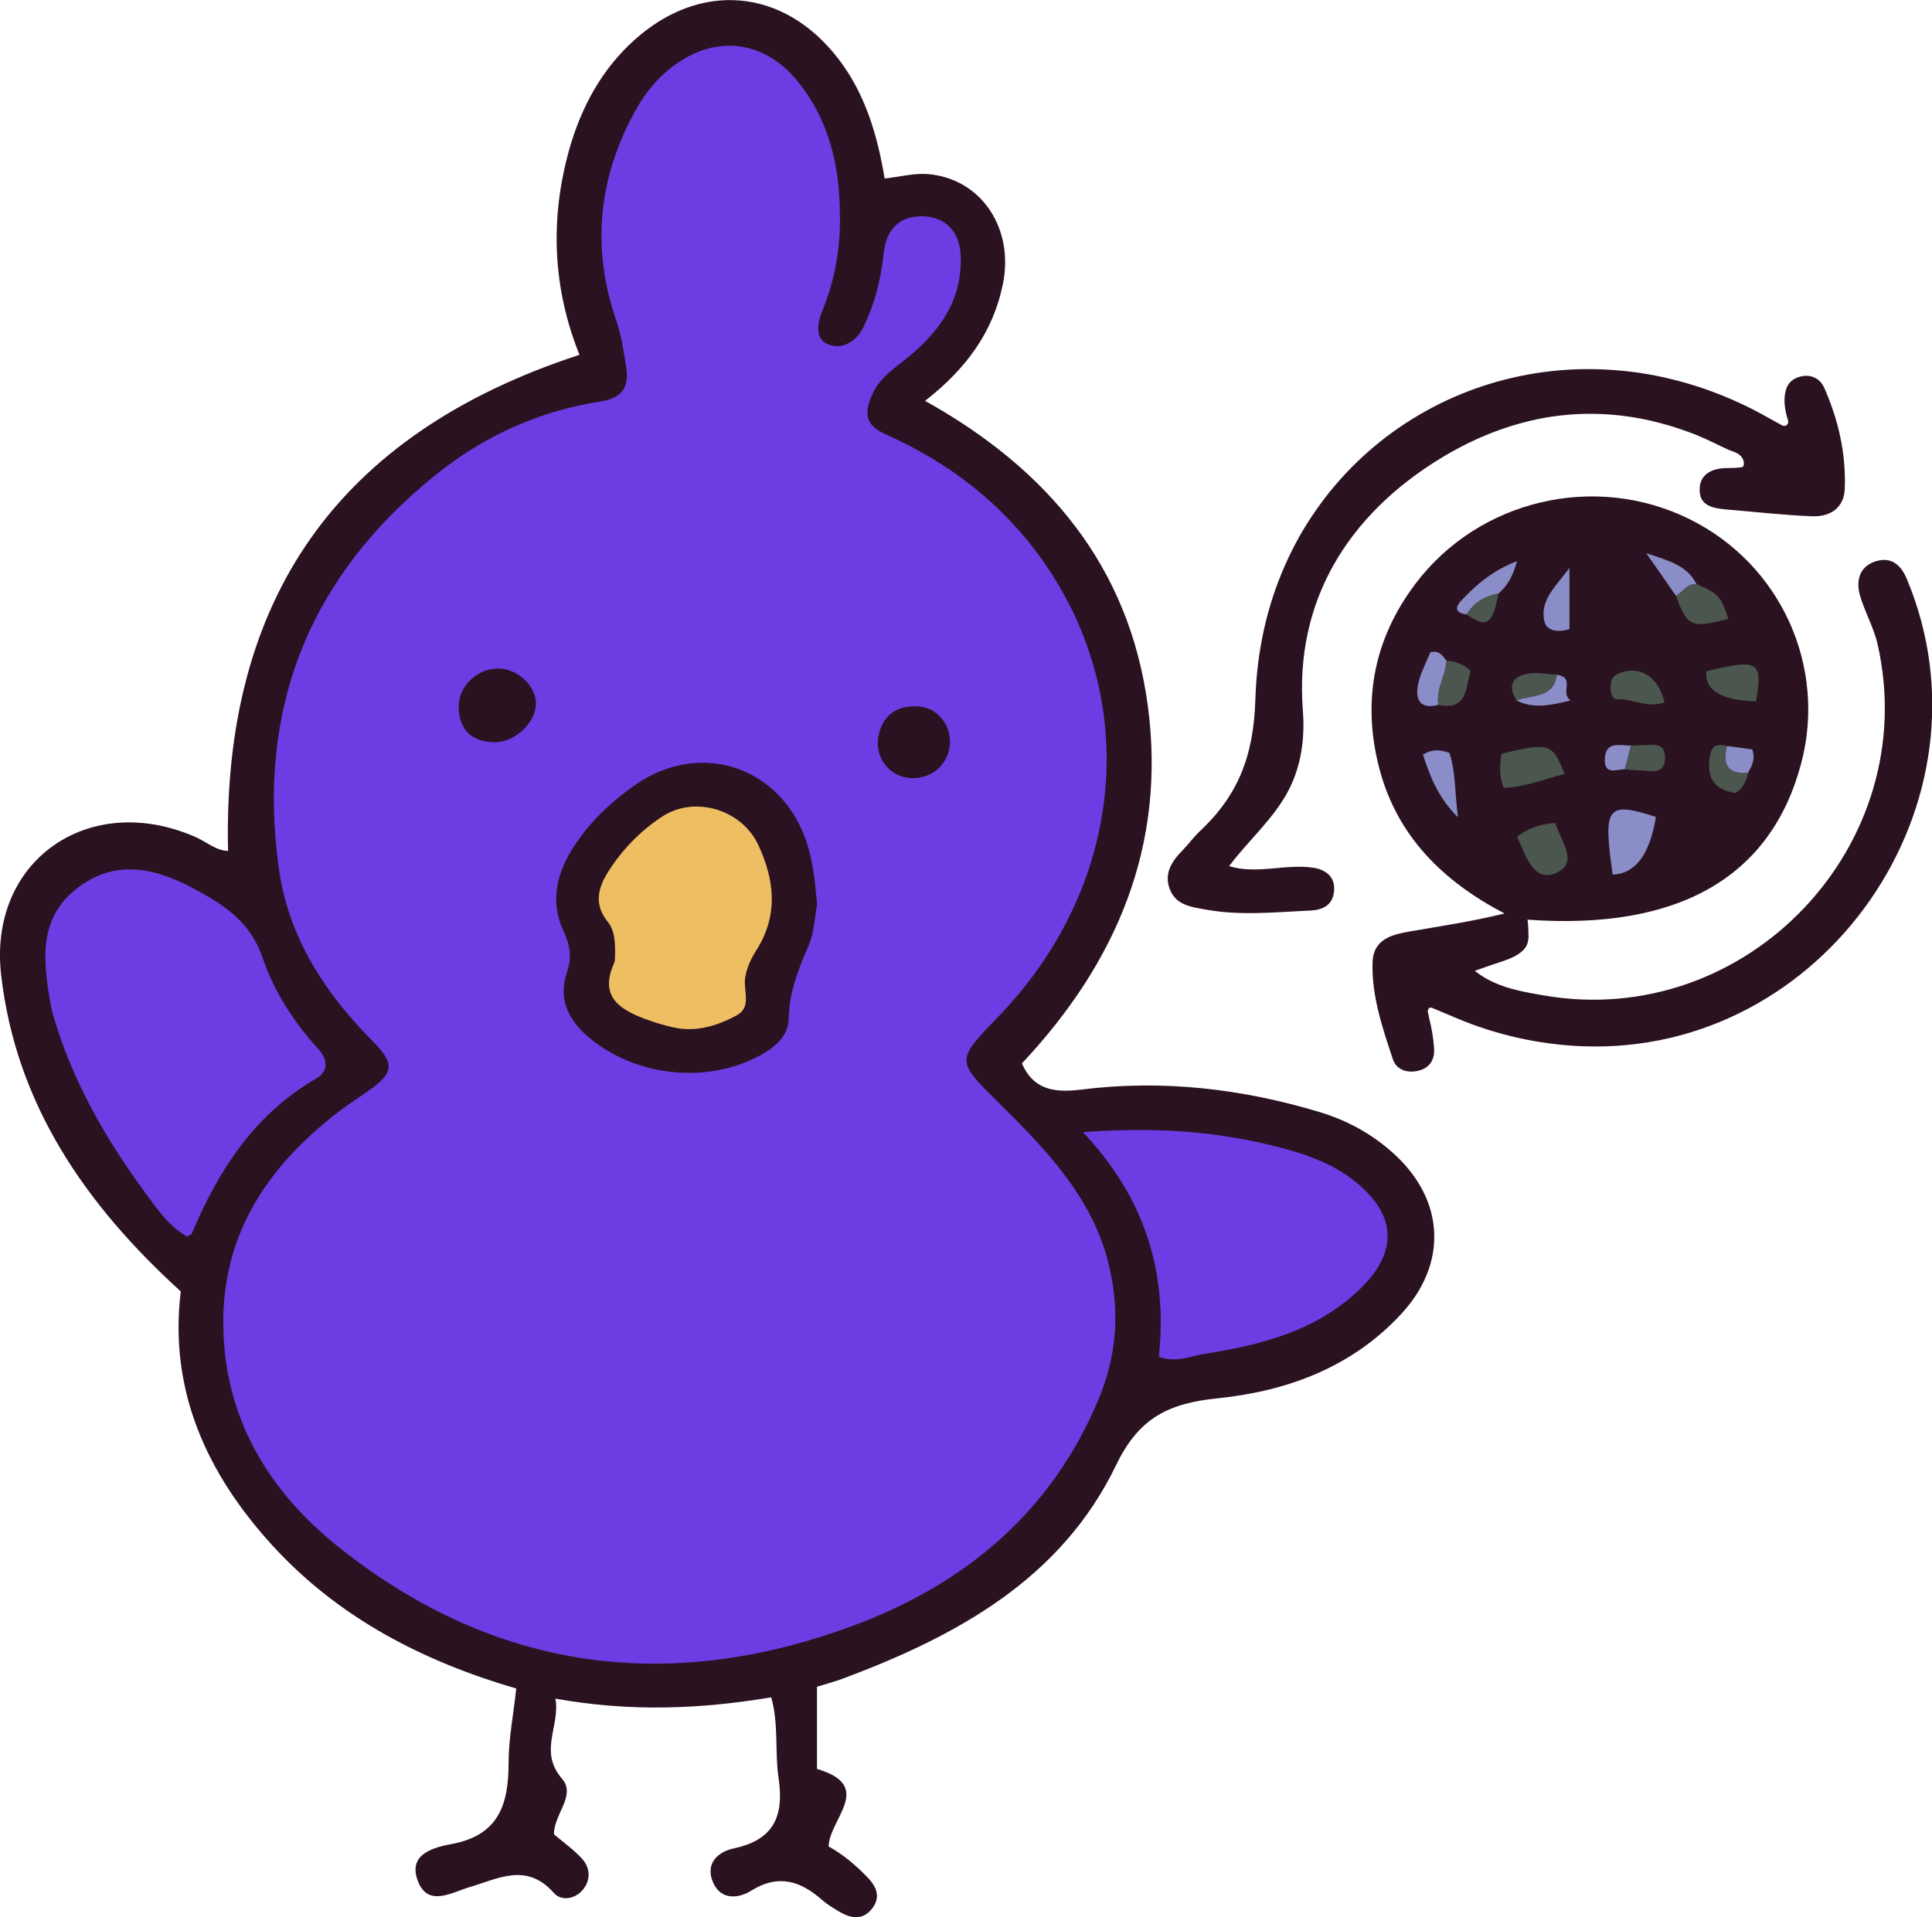 <?xml version="1.0" encoding="UTF-8"?><svg id="Layer_2" xmlns="http://www.w3.org/2000/svg" viewBox="0 0 191.31 189.88"><defs><style>.cls-1{fill:#2b1221;}.cls-2{fill:#6d3de3;}.cls-3{fill:#4b564f;}.cls-4{fill:#eebe63;}.cls-5{fill:#8b8dc8;}</style></defs><g id="Translator_Chibi_Birb_Image"><g><path class="cls-1" d="M76.38,168.1c-6.97,1.16-13.92,1.47-21.38,.13,.49,2.76-1.7,5.2,.66,7.94,1.42,1.65-.84,3.52-.8,5.5,.9,.77,1.94,1.5,2.77,2.41,.81,.88,.88,2.05,.14,3.01-.77,1-2.18,1.23-2.91,.4-2.7-3.07-5.5-1.44-8.4-.58-1.78,.53-4.17,2.04-5.13-.75-.91-2.62,1.75-3.22,3.44-3.54,4.62-.88,5.58-3.91,5.59-7.96,0-2.42,.48-4.85,.76-7.43-9.21-2.69-17.54-6.97-24.09-14.11-6.59-7.19-10.32-15.46-9.13-25.22C8.51,119.36,1.57,109.4,.11,96.53c-1.28-11.31,8.69-18.21,19.17-13.67,1.14,.49,2.12,1.4,3.3,1.41-.56-24.97,10.88-41.32,34.8-49.13-2.63-6.54-2.96-13.41-1.01-20.34,1.18-4.17,3.19-7.91,6.46-10.85,6.56-5.89,14.82-5.11,20.19,1.88,2.67,3.48,3.86,7.55,4.58,11.85,1.47-.16,2.9-.55,4.28-.44,5.27,.44,8.56,5.36,7.43,10.89-.97,4.77-3.66,8.42-7.71,11.57,12.09,6.73,20.21,16.34,22.06,30.21,1.84,13.8-3.07,25.4-12.47,35.41,1.14,2.6,3.18,2.93,5.89,2.59,8.03-1.01,15.93-.09,23.66,2.25,2.73,.83,5.18,2.19,7.29,4.11,5.06,4.61,5.34,10.9,.69,15.9-4.9,5.28-11.32,7.62-18.18,8.32-4.77,.49-7.75,1.89-10.01,6.59-5.45,11.33-15.83,16.97-27.1,21.18-.84,.31-1.71,.54-2.53,.79v8.14c5.75,1.7,1.22,4.94,1.15,7.68,1.41,.77,2.63,1.81,3.77,2.97,.93,.94,1.44,1.97,.57,3.14-.96,1.28-2.2,1.01-3.39,.29-.54-.33-1.09-.66-1.57-1.08-2.14-1.89-4.33-2.63-7.04-.94-1.25,.78-2.98,.96-3.76-.77-.84-1.86,.39-3.07,2.04-3.42,3.99-.85,4.99-3.22,4.42-7.01-.38-2.56,.04-5.22-.72-7.94Z"/><path class="cls-1" d="M176.96,41.34c-.26-.94-.4-2.06-.03-2.97,.25-.61,.82-.97,1.45-1.1,1.01-.21,1.86,.24,2.26,1.14,1.41,3.19,2.17,6.55,2.03,10.04-.08,1.85-1.45,2.74-3.18,2.68-2.8-.1-5.6-.43-8.4-.66-1.42-.12-2.93-.32-2.78-2.2,.11-1.36,1.27-1.86,2.5-1.91,.55-.02,1.1,.01,1.64-.09,.04,0,.09-.02,.13-.05,.05-.03,.07-.09,.08-.15,.09-.39-.12-.8-.44-1.04-.32-.26-.7-.33-1.07-.49-.4-.17-.79-.38-1.18-.56-.81-.39-1.62-.77-2.47-1.09-1.46-.55-2.96-1-4.48-1.32-2.92-.62-5.94-.76-8.91-.37s-6.01,1.35-8.77,2.71c-.93,.46-1.84,.96-2.72,1.5-9.2,5.63-14.44,14.17-13.61,24.95,.22,2.83-.17,5.65-1.55,8.16-1.49,2.72-3.91,4.79-5.75,7.26,2.74,.85,5.57-.26,8.35,.16,1.28,.2,2.22,.96,2.03,2.42-.17,1.29-1.1,1.76-2.33,1.82-3.44,.15-6.88,.53-10.32-.09-1.44-.26-2.98-.42-3.6-2.01-.61-1.58,.2-2.79,1.27-3.88,.57-.58,1.05-1.26,1.64-1.82,3.82-3.57,5.39-7.44,5.56-13.15,.07-2.33,.35-4.65,.86-6.93,.48-2.16,1.17-4.27,2.06-6.29s1.9-3.8,3.12-5.54,2.54-3.28,4.03-4.72,3.08-2.71,4.8-3.83,3.53-2.08,5.42-2.86,3.88-1.39,5.9-1.81,4.15-.66,6.24-.69,4.31,.13,6.44,.5,4.39,.98,6.49,1.77c1.07,.4,2.13,.86,3.16,1.35,.53,.26,1.05,.52,1.56,.8,.66,.36,1.32,.73,1.97,1.09,.09,.05,.18,.1,.28,.11,.2,.02,.4-.13,.43-.33,.02-.12-.02-.23-.05-.34-.02-.06-.04-.13-.06-.19Z"/><path class="cls-1" d="M141.48,100.67c.27,1.05,.46,2.12,.53,3.2,.06,1.11-.47,1.94-1.63,2.19-1.11,.24-2.13-.14-2.47-1.19-1.02-3.09-2.09-6.2-2-9.52,.06-2.39,1.97-2.8,3.8-3.12,3.02-.52,6.05-.97,9.27-1.76-6.11-3.19-10.64-7.67-12.39-14.34-1.73-6.6-.59-12.8,3.56-18.3,6.29-8.35,17.79-11.04,27.14-6.42,9.02,4.45,13.63,14.56,11.06,24.22-3,11.29-12.2,16.53-27.11,15.45,.08,0,.12,1.51,.12,1.68-.01,.39-.09,.78-.32,1.1-.7,.96-2.28,1.34-3.33,1.7-.56,.2-1.12,.39-1.67,.59,1.96,1.58,4.39,2.02,6.8,2.43,20.12,3.5,37.6-14.9,33.08-34.79-.38-1.65-1.27-3.18-1.74-4.82-.41-1.43-.07-2.84,1.49-3.36,1.49-.49,2.51,.2,3.15,1.73,9.23,22.1-8.18,47.21-32.12,46.28-4.31-.17-8.54-1.12-12.51-2.8l-2.3-.97c-.09-.04-.18-.07-.27-.06-.13,.03-.21,.15-.23,.28s.02,.26,.05,.38c.02,.07,.04,.14,.06,.21Z"/><path class="cls-2" d="M83.18,21.39c.03,3.22-.5,6.33-1.72,9.31-.52,1.28-.81,2.82,.49,3.38,1.33,.57,2.78-.13,3.54-1.67,1.14-2.31,1.74-4.77,2.01-7.31,.25-2.39,1.58-3.73,3.87-3.68,2.33,.05,3.67,1.62,3.76,3.89,.18,4.5-2.21,7.72-5.57,10.35-1.28,1.01-2.57,1.92-3.25,3.55-.79,1.87-.54,2.95,1.44,3.83,6.25,2.79,11.54,6.86,15.51,12.49,9.88,14.01,8.03,32.39-4.53,45.29-4.15,4.27-3.99,4.27,.23,8.46,4.7,4.66,9.36,9.45,10.91,16.28,.99,4.38,.71,8.63-1,12.81-4.65,11.33-13.3,18.53-24.43,22.65-18.22,6.75-35.4,4.5-50.77-7.69-7.11-5.64-11.58-13-11.56-22.44,.02-8.91,4.53-15.45,11.31-20.7,1-.78,2.08-1.46,3.12-2.2,2.47-1.74,2.57-2.66,.35-4.89-4.79-4.81-8.36-10.38-9.29-17.14-2.19-15.86,3.08-28.93,15.58-38.96,4.75-3.81,10.18-6.29,16.24-7.23,2.13-.33,2.94-1.35,2.57-3.51-.25-1.52-.45-3.01-.96-4.49-2.51-7.27-1.78-14.31,1.99-20.99,1.17-2.08,2.76-3.83,4.87-5.04,3.81-2.18,8.03-1.38,10.98,2.18,3.23,3.89,4.29,8.52,4.3,13.46Z"/><path class="cls-1" d="M49.28,66.21c1.93-.03,3.79,1.68,3.79,3.47,0,1.87-2.09,3.88-4.17,3.83-2.08-.05-3.37-1.12-3.48-3.31-.11-2.11,1.7-3.96,3.86-3.99Z"/><path class="cls-1" d="M94.04,73.87c-.21,1.98-1.94,3.36-4,3.18-1.96-.17-3.41-2-3.07-4.03,.35-2.11,1.74-3.14,3.83-3.07,2.03,.07,3.46,1.88,3.25,3.92Z"/><path class="cls-1" d="M80.9,89.6c-.2,1.05-.24,2.66-.83,4.04-1,2.34-1.92,4.58-1.97,7.23-.03,1.94-1.68,3.11-3.39,3.94-5.28,2.57-12.14,1.65-16.59-2.23-1.94-1.69-2.84-3.77-1.97-6.32,.5-1.48,.29-2.7-.38-4.13-1.23-2.64-.73-5.34,.75-7.8,1.61-2.68,3.84-4.82,6.39-6.6,6.49-4.52,14.55-1.77,16.99,5.77,.59,1.83,.81,3.71,1.01,6.1Z"/><path class="cls-4" d="M60.91,94.36c0-1.25-.08-2.27-.74-3.08-1.39-1.72-.96-3.38,.1-5.02,1.39-2.17,3.18-4,5.32-5.4,3.17-2.07,7.83-.73,9.49,2.81,1.61,3.43,2.02,6.96-.16,10.4-.54,.85-.96,1.73-1.13,2.74-.21,1.27,.68,2.93-.84,3.75-1.92,1.03-4.03,1.7-6.28,1.19-.97-.22-1.93-.51-2.86-.86-2.52-.95-4.44-2.25-3.03-5.43,.17-.39,.11-.89,.13-1.11Z"/><path class="cls-2" d="M18.51,122.46c-1.81-1.04-2.93-2.7-4.1-4.29-3.99-5.43-7.31-11.22-9.18-17.75-.1-.35-.17-.7-.23-1.06-.75-4.21-1.22-8.48,2.71-11.45,3.96-2.99,8.01-1.84,11.97,.36,2.81,1.56,5.18,3.2,6.33,6.61,1.12,3.29,3.08,6.36,5.49,8.99,1.06,1.16,.96,2.27-.18,2.94-6.12,3.54-9.68,9.07-12.33,15.36-.03,.07-.14,.1-.48,.31Z"/><path class="cls-2" d="M114.75,134.37c.89-8.28-1.33-15.69-7.51-22.24,6.59-.5,12.54-.17,18.44,1.25,3.11,.75,6.14,1.68,8.65,3.75,3.94,3.24,4.09,6.83,.46,10.41-4.29,4.23-9.81,5.65-15.5,6.54-1.38,.22-2.77,.91-4.54,.3Z"/><path class="cls-5" d="M159.69,86.62c-.97-6.77-.57-7.28,4.28-5.71q-.9,5.57-4.28,5.71Z"/><path class="cls-3" d="M148.91,78.03c-.56-1.34-.34-2.38-.23-3.39,4.73-1.13,5.06-1.03,6.24,2.01-1.97,.5-3.84,1.29-6.02,1.38Z"/><path class="cls-3" d="M173.89,69.47q-5.22-.18-4.92-2.99c5.19-1.25,5.57-1.02,4.92,2.99Z"/><path class="cls-3" d="M150.22,82.87c1.19-.91,2.35-1.25,3.78-1.37,.51,1.71,2.36,3.88,.19,4.91-2.34,1.11-3.05-1.61-3.97-3.54Z"/><path class="cls-3" d="M168,57.85c2.17,.94,2.38,1.17,3.15,3.44-3.69,.96-4.07,.79-5.19-2.28,.68-.39,1.09-1.24,2.04-1.16Z"/><path class="cls-3" d="M164.82,69.56c-1.71,.61-3.13-.36-4.62-.31-.66,.02-.71-.7-.71-1.24,0-.55,.1-1.01,.72-1.28,2.04-.9,3.99,.18,4.61,2.83Z"/><path class="cls-5" d="M144.38,80.96c-2.06-2.06-2.78-4.14-3.48-6.23,.96-.57,1.73-.49,2.63-.16,.61,1.86,.52,3.85,.84,6.39Z"/><path class="cls-5" d="M155.41,62.32c-1.23,.34-2.28,.16-2.49-.82-.44-2.07,1.1-3.38,2.49-5.25v6.07Z"/><path class="cls-5" d="M145.23,60.85c-1.04-.15-1.26-.59-.51-1.39,1.47-1.57,3.08-2.95,5.5-3.89-.41,1.5-.95,2.45-1.84,3.22-1.33,.25-2.43,.86-3.15,2.06Z"/><path class="cls-5" d="M142.43,69.81c-1.84,.48-2.31-.56-2.01-2.03,.22-1.11,.81-2.15,1.21-3.17,.89-.27,1.21,.35,1.6,.82-.07,1.5-1.06,2.82-.8,4.38Z"/><path class="cls-3" d="M173.1,76.53c-.18,.8-.45,1.56-1.27,2.01-1.73-.29-2.73-1.12-2.58-3.09,.09-1.23,.37-1.96,1.77-1.57-.49,1.81,.06,2.8,2.08,2.64Z"/><path class="cls-3" d="M142.43,69.81c-.26-1.56,.73-2.88,.8-4.38,.83,.07,1.61,.27,2.41,1.03-.58,1.53-.16,3.93-3.21,3.35Z"/><path class="cls-5" d="M168,57.85c-.94-.08-1.36,.77-2.04,1.16-.87-1.25-1.74-2.5-2.95-4.23,2.28,.78,4.05,1.21,4.98,3.07Z"/><path class="cls-3" d="M161.49,73.85c.71-.03,1.42-.07,2.14-.09,.91-.02,1.27,.47,1.25,1.34-.02,.88-.45,1.32-1.33,1.28-.89-.05-1.78-.12-2.66-.18,.2-.78,.4-1.56,.6-2.34Z"/><path class="cls-3" d="M150.17,69.37c-.99-1.62-.29-2.47,1.35-2.68,.86-.11,1.76,.08,2.63,.13-.33,2.41-2.49,1.96-3.99,2.55Z"/><path class="cls-5" d="M150.17,69.37c1.5-.59,3.66-.14,3.99-2.55,1.91,.33,.25,1.77,1.36,2.55-2.16,.54-3.76,.82-5.35,0Z"/><path class="cls-5" d="M173.1,76.53c-2.02,.16-2.57-.83-2.08-2.64,.84,.11,1.69,.22,2.49,.33,.34,.97-.04,1.64-.42,2.31Z"/><path class="cls-3" d="M145.23,60.85c.72-1.2,1.81-1.81,3.15-2.06-.61,3.09-1.16,3.45-3.15,2.06Z"/><path class="cls-5" d="M161.49,73.85c-.2,.78-.4,1.56-.6,2.34-.81-.01-1.99,.61-1.98-.95,.02-1.88,1.46-1.4,2.58-1.4Z"/></g></g></svg>